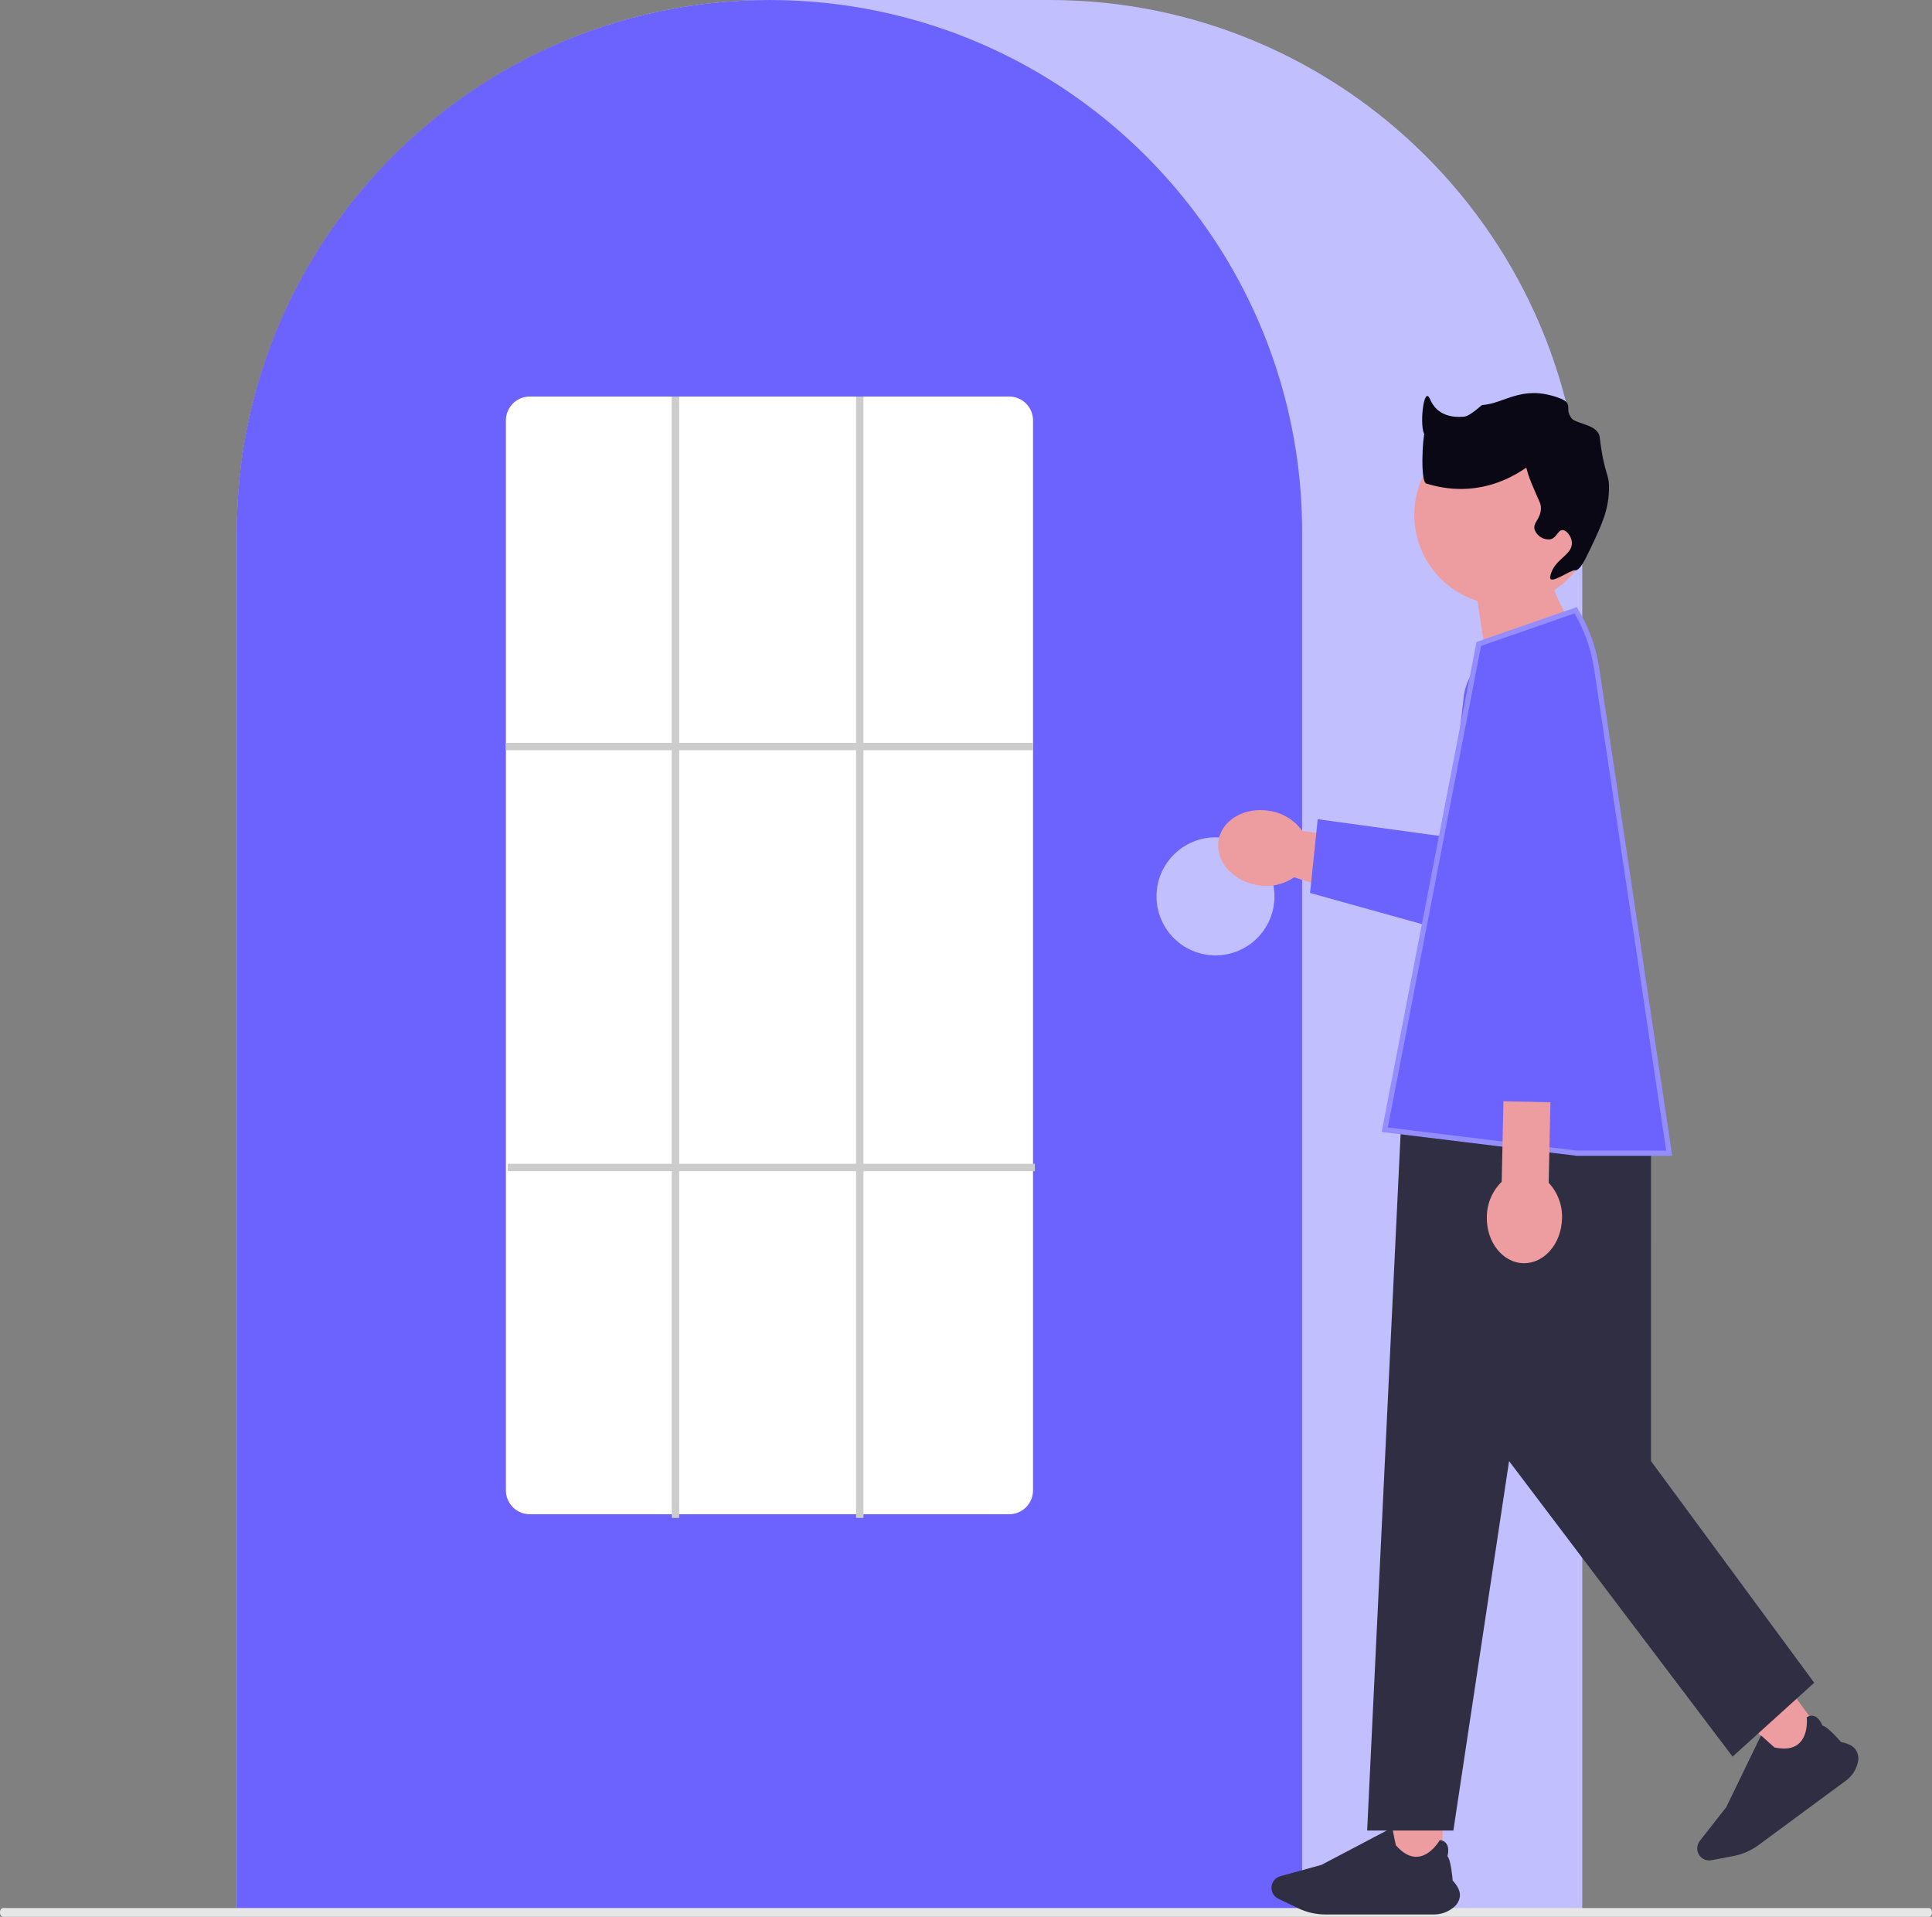 <svg width="371" height="368" viewBox="0 0 371 368" fill="none" xmlns="http://www.w3.org/2000/svg">
<rect x="0" y="0" width="371" height="368" fill="#808080" stroke="none"/>
<path d="M303.841 367.544H45.475V102.331C45.475 45.906 91.36 0 147.76 0H201.557C257.957 0 303.841 45.906 303.841 102.331V367.544Z" fill="#C2BFFF"/>
<path d="M250.045 367.544H45.475V102.331C45.419 80.71 52.262 59.636 65.009 42.176C65.479 41.535 65.948 40.903 66.431 40.277C72.596 32.187 79.934 25.062 88.2 19.137C88.667 18.797 89.136 18.463 89.612 18.129C96.529 13.34 104.012 9.425 111.89 6.473C112.358 6.296 112.834 6.118 113.31 5.948C120.435 3.404 127.82 1.661 135.331 0.751C135.794 0.688 136.274 0.638 136.752 0.588C144.07 -0.195 151.451 -0.195 158.77 0.588C159.247 0.638 159.725 0.688 160.196 0.752C167.704 1.662 175.087 3.404 182.21 5.948C182.686 6.118 183.163 6.296 183.632 6.474C191.413 9.389 198.808 13.245 205.652 17.958C206.127 18.282 206.603 18.618 207.072 18.952C211.706 22.262 216.058 25.948 220.085 29.975C223.314 33.204 226.323 36.647 229.092 40.279C229.574 40.903 230.042 41.535 230.511 42.175C243.259 59.635 250.102 80.71 250.046 102.331L250.045 367.544Z" fill="#6C63FF"/>
<path d="M233.41 183.418C239.665 183.418 244.735 178.345 244.735 172.088C244.735 165.83 239.665 160.757 233.41 160.757C227.155 160.757 222.084 165.83 222.084 172.088C222.084 178.345 227.155 183.418 233.41 183.418Z" fill="#C2BFFF"/>
<path d="M370.404 368H0.597C0.268 368 0 367.622 0 367.157C0 366.692 0.268 366.313 0.597 366.313H370.404C370.733 366.313 371 366.691 371 367.157C371 367.623 370.733 368 370.404 368Z" fill="#E6E6E6"/>
<path d="M193.77 290.707H101.749C100.538 290.713 99.373 290.239 98.51 289.387C97.647 288.535 97.158 287.376 97.148 286.164V80.672C97.158 79.46 97.647 78.3 98.51 77.449C99.372 76.597 100.537 76.123 101.749 76.129H193.77C194.982 76.123 196.147 76.597 197.009 77.449C197.872 78.3 198.361 79.46 198.371 80.672V286.164C198.361 287.376 197.872 288.535 197.009 289.387C196.146 290.239 194.982 290.713 193.77 290.707Z" fill="white"/>
<path d="M198.371 142.62H97.148V144.036H198.371V142.62Z" fill="#CCCCCC"/>
<path d="M198.725 223.431H97.502V224.848H198.725V223.431Z" fill="#CCCCCC"/>
<path d="M130.418 76.129H129.002V291.416H130.418V76.129Z" fill="#CCCCCC"/>
<path d="M165.81 76.129H164.394V291.416H165.81V76.129Z" fill="#CCCCCC"/>
<path d="M302.269 135.057C302.268 135.884 302.172 136.709 301.981 137.513L293.824 172.239C293.549 173.412 293.045 174.52 292.342 175.498C291.638 176.477 290.749 177.307 289.724 177.941C288.699 178.575 287.56 179.001 286.371 179.193C285.181 179.386 283.966 179.343 282.793 179.065L250.105 168.918L248.509 168.424C247.472 169.137 246.305 169.635 245.073 169.891C243.842 170.147 242.573 170.154 241.338 169.914C236.594 169.074 233.309 165.211 234.002 161.28C234.695 157.349 239.103 154.849 243.847 155.684C245.089 155.88 246.28 156.321 247.35 156.982C248.42 157.642 249.348 158.509 250.08 159.532L250.105 159.536L250.188 159.551L278.639 163.072L281.031 134.202C281.251 131.463 282.523 128.915 284.579 127.092C286.635 125.269 289.316 124.313 292.061 124.423C294.806 124.534 297.401 125.702 299.304 127.684C301.207 129.667 302.27 132.308 302.27 135.057L302.269 135.057Z" fill="#ED9DA0"/>
<path d="M302.269 135.058C302.269 135.885 302.172 136.709 301.981 137.514L295.289 173.702C295.014 174.876 294.51 175.983 293.806 176.962C293.103 177.94 292.213 178.77 291.189 179.404C290.164 180.039 289.024 180.464 287.835 180.657C286.646 180.85 285.43 180.807 284.258 180.529L251.57 171.435L253.034 157.274L277.927 160.693L281.032 134.201C281.252 131.461 282.524 128.913 284.58 127.09C286.636 125.268 289.317 124.311 292.062 124.422C294.807 124.532 297.402 125.701 299.305 127.683C301.208 129.665 302.271 132.307 302.271 135.055L302.269 135.058Z" fill="#6C63FF"/>
<path d="M344.724 325.755L336.828 331.578L342.649 339.477L350.544 333.654L344.724 325.755Z" fill="#ED9DA0"/>
<path d="M354.49 341.833L337.707 354.212C336.263 355.274 334.599 356 332.838 356.336L328.647 357.13C328.186 357.218 327.708 357.162 327.279 356.971C326.85 356.78 326.489 356.463 326.245 356.061C326.001 355.659 325.885 355.193 325.913 354.723C325.941 354.254 326.112 353.805 326.402 353.435L331.483 346.96L338.172 333.163L338.21 333.199C339.177 334.083 340.645 335.413 340.755 335.478C342.821 335.935 344.407 335.678 345.47 334.714C347.325 333.033 346.951 329.734 346.947 329.703L346.943 329.678L346.965 329.665C347.175 329.523 347.415 329.431 347.665 329.397C347.916 329.363 348.171 329.387 348.412 329.467C349.377 329.819 349.881 331.087 349.953 331.281C350.895 331.413 353.347 334.225 353.544 334.453C354.954 334.708 355.925 335.238 356.43 336.027C356.654 336.42 356.793 336.856 356.836 337.307C356.88 337.758 356.828 338.212 356.684 338.641C356.338 339.924 355.564 341.051 354.49 341.833Z" fill="#2F2E43"/>
<path d="M277.016 348.804H267.207V358.617H277.016V348.804Z" fill="#ED9DA0"/>
<path d="M275.341 367.544H254.49C252.697 367.542 250.928 367.138 249.311 366.363L245.467 364.515C245.044 364.311 244.693 363.983 244.46 363.575C244.228 363.166 244.126 362.696 244.168 362.228C244.21 361.76 244.393 361.316 244.694 360.955C244.995 360.594 245.399 360.333 245.852 360.208L253.782 358.012L267.348 350.878L267.359 350.929C267.612 352.215 268.006 354.157 268.054 354.275C269.445 355.87 270.875 356.605 272.302 356.459C274.792 356.207 276.447 353.33 276.464 353.301L276.476 353.279L276.502 353.282C276.755 353.292 277.002 353.361 277.224 353.482C277.446 353.603 277.638 353.774 277.784 353.981C278.352 354.838 278.005 356.157 277.948 356.356C278.628 357.022 278.934 360.741 278.957 361.042C279.941 362.085 280.408 363.088 280.349 364.023C280.296 364.472 280.149 364.906 279.917 365.294C279.685 365.683 279.374 366.018 279.004 366.278C277.964 367.106 276.672 367.554 275.343 367.546L275.341 367.544Z" fill="#2F2E43"/>
<path d="M317.039 195.396H270.027L262.533 351.429H279.089L289.786 280.505L332.709 337.244L348.38 323.059L317.038 280.504L317.039 195.396Z" fill="#2F2E43"/>
<path d="M306.233 98.842C306.233 95.638 305.344 92.497 303.667 89.768C301.99 87.039 299.59 84.828 296.732 83.381C293.875 81.934 290.673 81.307 287.482 81.571C284.29 81.835 281.234 82.978 278.653 84.874C276.072 86.77 274.066 89.345 272.859 92.313C271.652 95.281 271.291 98.525 271.815 101.685C272.34 104.846 273.73 107.799 275.831 110.217C277.931 112.635 280.661 114.424 283.716 115.384L287.066 137.53L304.141 123.294C304.141 123.294 300.452 118.594 298.474 113.293C300.86 111.714 302.818 109.567 304.173 107.045C305.527 104.523 306.235 101.705 306.233 98.842Z" fill="#ED9DA0"/>
<path d="M306.716 174.007L314.394 196.643L270.953 196.155L277.43 175.472L306.716 174.007Z" fill="#ED9DA0"/>
<path d="M302.573 117.158C304.513 120.389 305.845 123.948 306.496 127.658L306.621 128.429L320.531 221.396H302.822L265.91 216.886L283.965 123.63L302.573 117.158Z" fill="#6C63FF" stroke="#938DFF"/>
<path d="M297.392 227.078L297.727 211.616L288.704 211.42L288.368 226.882C287.469 227.761 286.753 228.81 286.263 229.968C285.773 231.127 285.519 232.371 285.514 233.629C285.41 238.449 288.557 242.426 292.544 242.512C296.53 242.599 299.847 238.762 299.951 233.943C300.002 232.685 299.801 231.431 299.362 230.252C298.922 229.073 298.253 227.993 297.392 227.076V227.078Z" fill="#ED9DA0"/>
<path d="M302.438 109.484C303.339 109.638 304.396 107.453 305.406 105.326C307.521 100.872 308.866 98.042 308.968 94.039C309.055 90.628 308.108 91.523 307.187 83.94C306.883 81.439 302.612 81.443 301.742 80.255C300.274 78.249 302.527 77.422 298.874 76.219C292.031 73.962 288.937 77.468 284.59 77.77C284.481 77.778 282.326 79.886 281.123 79.995C279.015 80.186 275.975 79.856 274.611 76.644C273.336 73.64 272.491 82.42 273.631 83.506C274.628 84.555 275.525 85.695 276.309 86.912C276.356 87.103 274.301 80.907 273.631 82.741C273.149 84.061 272.707 92.597 273.934 92.853C274.96 93.066 283.484 96.342 292.936 89.883C293.271 89.654 292.954 90.02 294.123 92.853C295.597 96.425 295.932 96.621 295.904 97.605C295.849 99.736 294.249 100.364 294.717 101.763C294.951 102.343 295.367 102.83 295.903 103.151C296.438 103.473 297.064 103.611 297.685 103.546C298.937 103.287 299.152 101.736 300.06 101.763C300.837 101.787 301.759 102.958 301.841 104.14C302.014 106.629 298.33 107.314 297.685 110.675C297.32 112.571 301.607 109.345 302.435 109.486L302.438 109.484Z" fill="#090814"/>
</svg>
